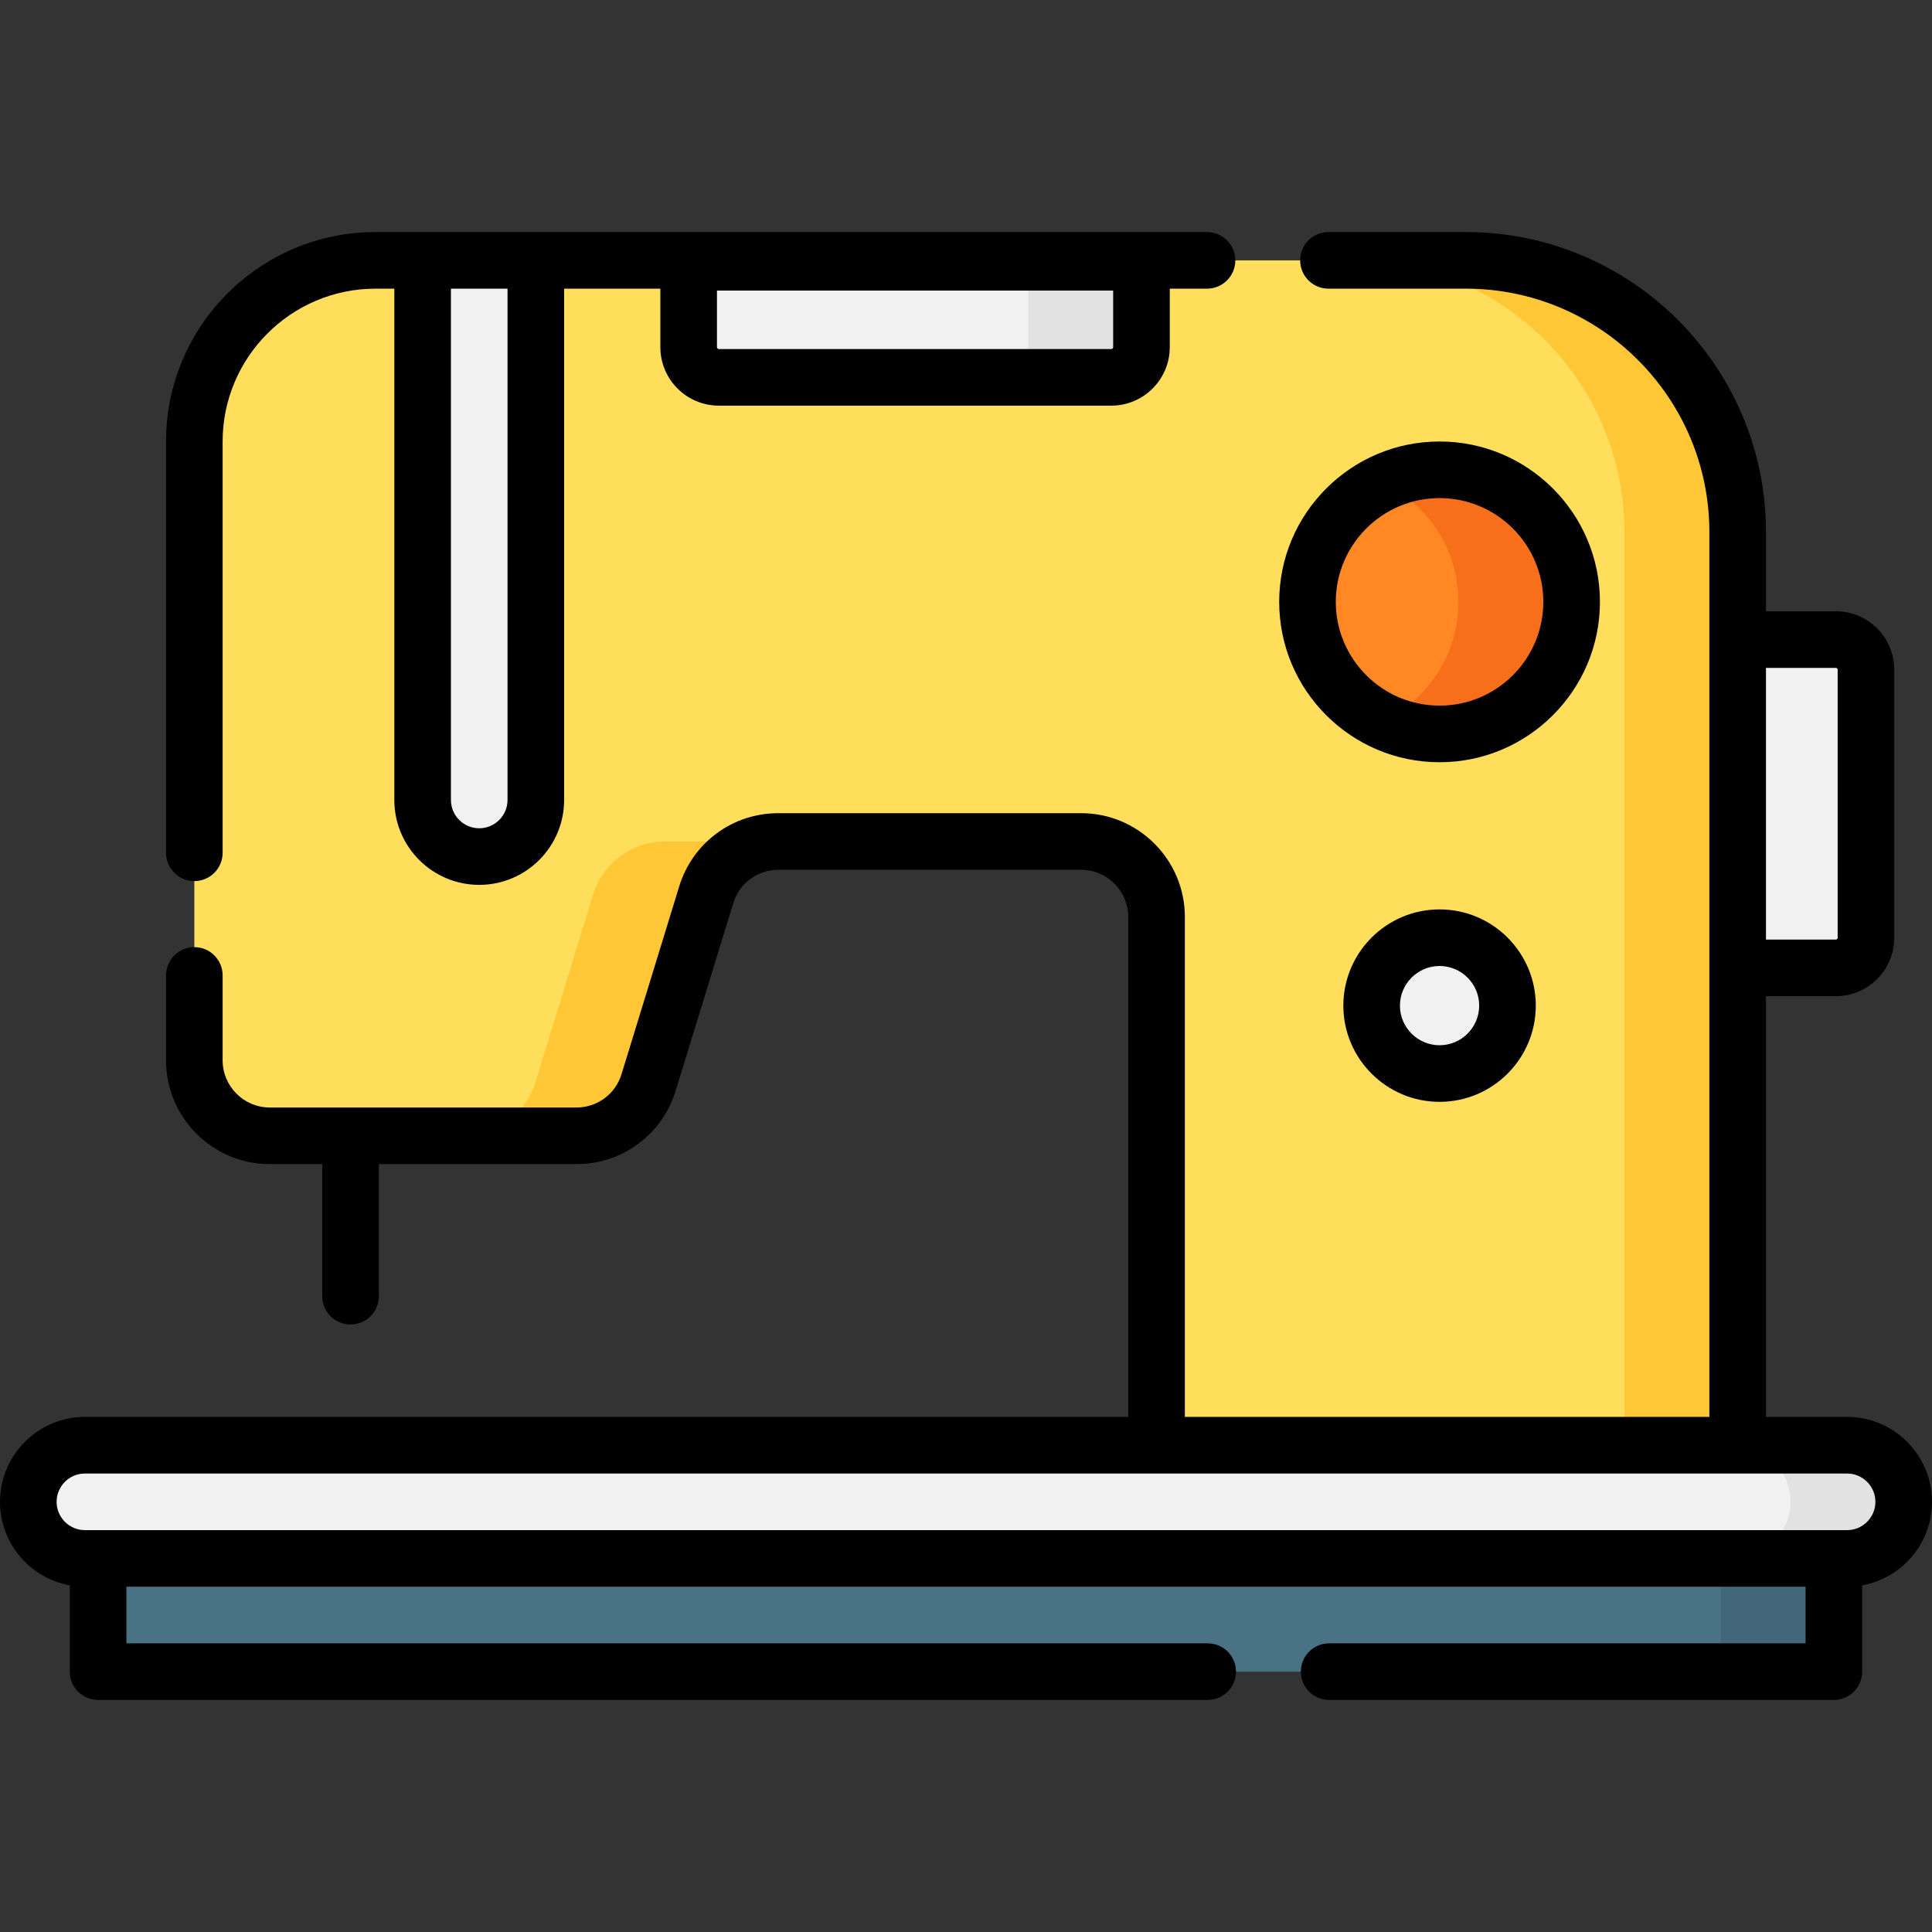 <svg id="Layer_1" enable-background="new 0 0 512 512" height="512" viewBox="0 0 512 512" width="512" xmlns="http://www.w3.org/2000/svg"><rect x="0" y="0" width="512" height="512" fill="#333333" stroke="none"/><g><path d="m26 413h460v30h-460z" fill="#497285"/><path d="m456 413h30v30h-30z" fill="#426778"/><path d="m489.5 383h-467c-8.284 0-15 6.716-15 15 0 8.284 6.716 15 15 15h467c8.284 0 15-6.716 15-15 0-8.284-6.716-15-15-15z" fill="#f1f1f1"/><path d="m489.5 383h-30c8.284 0 15 6.716 15 15 0 8.284-6.716 15-15 15h30c8.284 0 15-6.716 15-15 0-8.284-6.716-15-15-15z" fill="#e2e2e2"/><g><path d="m460.5 141v242h-154v-140c0-11.046-8.954-20-20-20h-80.221c-8.784 0-16.539 5.731-19.118 14.127l-15.281 49.746c-2.58 8.396-10.335 14.127-19.119 14.127h-81.261c-11.046 0-20-8.954-20-20v-164c0-26.51 21.49-48 48-48h289c39.764 0 72 32.236 72 72z" fill="#ffde5c"/></g><g fill="#ffc736"><path d="m157.16 237.127-15.281 49.746c-2.579 8.396-10.334 14.127-19.118 14.127h30c8.784 0 16.539-5.731 19.118-14.127l15.281-49.746c2.58-8.396 10.335-14.127 19.119-14.127h-30c-8.784 0-16.539 5.731-19.119 14.127z"/><path d="m388.5 69h-30c39.765 0 72 32.235 72 72v242h30v-242c0-39.765-32.235-72-72-72z"/></g><path d="m486.526 256.5h-26.026v-87h26.026c4.404 0 7.974 3.57 7.974 7.974v71.051c0 4.405-3.57 7.975-7.974 7.975z" fill="#f1f1f1"/><circle cx="381.5" cy="159.5" fill="#ff8724" r="35"/><path d="m381.5 124.5c-5.369 0-10.453 1.212-15 3.373 11.824 5.618 20 17.666 20 31.627s-8.176 26.01-20 31.627c4.547 2.16 9.631 3.373 15 3.373 19.33 0 35-15.67 35-35s-15.67-35-35-35z" fill="#f86f1b"/><circle cx="381.5" cy="266.5" fill="#f1f1f1" r="18"/><path d="m294.5 100h-104c-4.418 0-8-3.582-8-8v-22.5h120v22.5c0 4.418-3.582 8-8 8z" fill="#f1f1f1"/><path d="m272.5 69.5v22.5c0 4.418-3.582 8-8 8h30c4.418 0 8-3.582 8-8v-22.5z" fill="#e2e2e2"/><path d="m127 227c-8.284 0-15-6.716-15-15v-143h30v143c0 8.284-6.716 15-15 15z" fill="#f1f1f1"/><g><path d="m512 398c0-12.407-10.093-22.5-22.5-22.5h-21.5v-111.5h18.526c8.532 0 15.474-6.942 15.474-15.474v-71.051c0-8.533-6.942-15.475-15.474-15.475h-18.526v-21c0-43.836-35.664-79.5-79.5-79.5h-36.445c-4.142 0-7.5 3.358-7.5 7.5s3.358 7.5 7.5 7.5h36.445c35.565 0 64.5 28.935 64.5 64.5v234.5h-139v-132.5c0-15.164-12.336-27.5-27.5-27.5h-80.221c-12.154 0-22.718 7.806-26.288 19.425l-15.281 49.745c-1.622 5.281-6.424 8.83-11.949 8.83h-81.261c-6.893 0-12.5-5.607-12.5-12.5v-22.5c0-4.142-3.358-7.5-7.5-7.5s-7.5 3.358-7.5 7.5v22.5c0 15.164 12.336 27.5 27.5 27.5h13.897v35c0 4.142 3.358 7.5 7.5 7.5s7.5-3.358 7.5-7.5v-35h52.364c12.154 0 22.719-7.807 26.288-19.425l15.281-49.745c1.623-5.282 6.424-8.83 11.949-8.83h80.221c6.893 0 12.5 5.607 12.5 12.5v132.5h-276.5c-12.407 0-22.5 10.093-22.5 22.5 0 11.041 7.996 20.243 18.5 22.137v22.863c0 4.142 3.358 7.5 7.5 7.5h294.055c4.142 0 7.5-3.358 7.5-7.5s-3.358-7.5-7.5-7.5h-286.555v-15h445v15h-126.259c-4.142 0-7.5 3.358-7.5 7.5s3.358 7.5 7.5 7.5h133.759c4.142 0 7.5-3.358 7.5-7.5v-22.863c10.504-1.894 18.5-11.096 18.5-22.137zm-25.474-221c.261 0 .474.213.474.475v71.051c0 .261-.213.474-.474.474h-18.526v-72zm2.974 228.5h-467c-4.136 0-7.5-3.364-7.5-7.5s3.364-7.5 7.5-7.5h467c4.136 0 7.5 3.364 7.5 7.5s-3.364 7.5-7.5 7.5z"/><path d="m51.5 233.5c4.142 0 7.5-3.358 7.5-7.5v-109c0-22.332 18.168-40.5 40.5-40.5h5v135.5c0 12.407 10.093 22.5 22.5 22.5s22.5-10.093 22.5-22.5v-135.5h25.5v15.5c0 8.547 6.953 15.5 15.5 15.5h104c8.547 0 15.5-6.953 15.5-15.5v-15.5h9.869c4.142 0 7.5-3.358 7.5-7.5s-3.358-7.5-7.5-7.5h-220.369c-30.603 0-55.5 24.897-55.5 55.5v109c0 4.142 3.358 7.5 7.5 7.5zm243.5-141.5c0 .276-.224.5-.5.5h-104c-.276 0-.5-.224-.5-.5v-15h105zm-160.5-15.5v135.5c0 4.136-3.364 7.5-7.5 7.5s-7.5-3.364-7.5-7.5v-135.5z"/><path d="m424 159.5c0-23.435-19.065-42.5-42.5-42.5s-42.5 19.065-42.5 42.5 19.065 42.5 42.5 42.5 42.5-19.065 42.5-42.5zm-42.5 27.5c-15.164 0-27.5-12.336-27.5-27.5s12.336-27.5 27.5-27.5 27.5 12.336 27.5 27.5-12.336 27.5-27.5 27.5z"/><path d="m356 266.5c0 14.061 11.439 25.5 25.5 25.5s25.5-11.439 25.5-25.5-11.439-25.5-25.5-25.5-25.5 11.439-25.5 25.5zm36 0c0 5.79-4.71 10.5-10.5 10.5s-10.5-4.71-10.5-10.5 4.71-10.5 10.5-10.5 10.5 4.71 10.5 10.5z"/></g></g></svg>